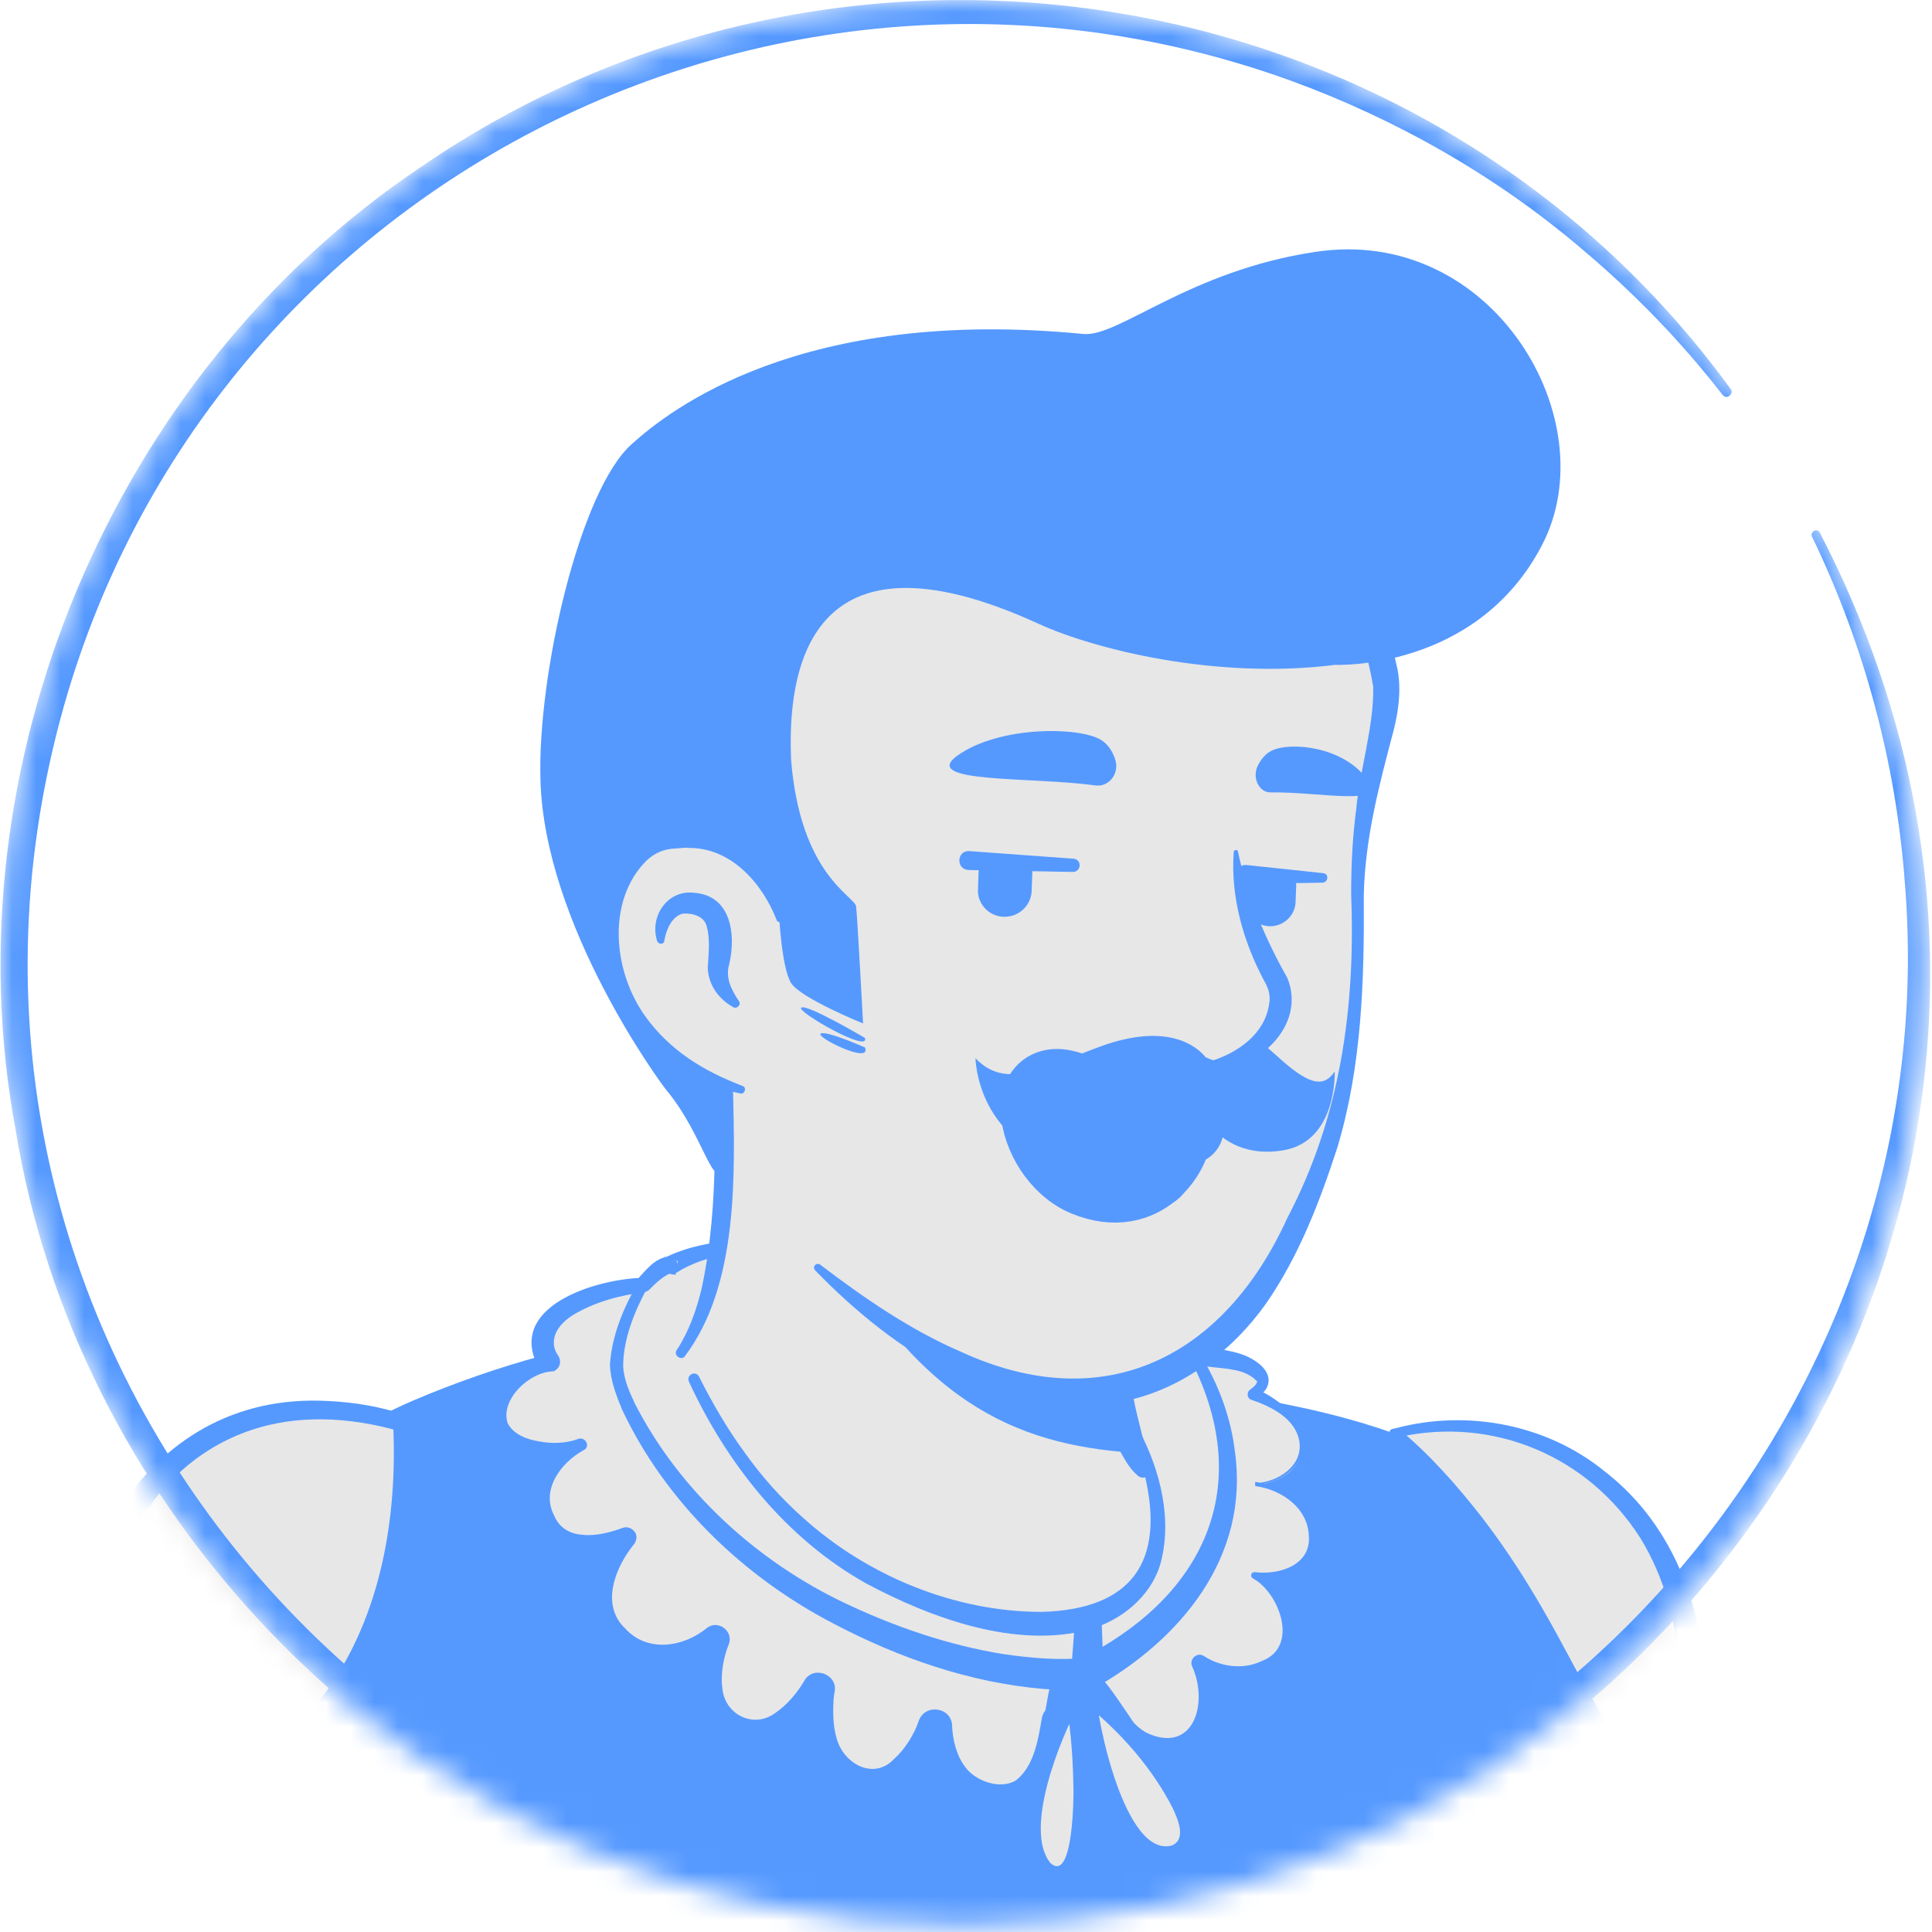<svg width="80" height="80" viewBox="0 0 80 80" fill="none" xmlns="http://www.w3.org/2000/svg">
<mask id="mask0_756_5090" style="mask-type:alpha" maskUnits="userSpaceOnUse" x="0" y="0" width="80" height="80">
<circle cx="39.869" cy="39.869" r="39.869" fill="#D9D9D9"/>
</mask>
<g mask="url(#mask0_756_5090)">
<path d="M61.726 72.784C61.543 72.915 61.334 73.046 61.151 73.177C60.941 73.307 60.758 73.438 60.549 73.543C60.366 73.647 60.209 73.752 60.026 73.856C60 73.882 59.974 73.882 59.948 73.909C59.347 74.275 58.719 74.614 58.092 74.928C57.909 75.033 57.7 75.137 57.517 75.216C57.517 75.216 57.49 75.242 57.464 75.242C57.255 75.347 57.046 75.451 56.837 75.556C56.419 75.765 55.974 75.948 55.556 76.131C55.347 76.235 55.111 76.314 54.902 76.392C54.693 76.471 54.458 76.575 54.249 76.654C54.039 76.732 53.804 76.837 53.595 76.915C53.595 76.915 53.595 76.915 53.569 76.915C53.36 76.993 53.124 77.072 52.915 77.15C52.445 77.307 51.948 77.464 51.477 77.621C51.321 77.673 51.138 77.725 50.981 77.778C50.484 77.935 49.987 78.065 49.49 78.17C49.307 78.222 49.124 78.248 48.915 78.301C48.445 78.405 47.948 78.51 47.477 78.614C47.373 78.641 47.294 78.641 47.19 78.667C47.033 78.693 46.85 78.719 46.693 78.745C46.458 78.771 46.249 78.824 46.013 78.85C45.909 78.876 45.804 78.876 45.7 78.902C45.569 78.928 45.412 78.954 45.255 78.954C44.837 79.007 44.392 79.059 43.974 79.111C43.843 79.137 43.687 79.137 43.556 79.163H43.53C43.347 79.19 43.164 79.19 42.981 79.216C42.798 79.242 42.615 79.242 42.432 79.242C42.327 79.242 42.196 79.268 42.092 79.268C41.883 79.268 41.7 79.294 41.517 79.294C41.255 79.294 41.02 79.32 40.758 79.32C40.497 79.32 40.262 79.32 40 79.32C39.817 79.32 39.634 79.32 39.451 79.32C28.419 79.163 18.51 74.484 11.425 67.059C11.425 67.059 11.425 67.033 11.399 67.033C10.615 66.327 11.294 62.562 14.458 60.183C18.432 57.176 27.948 55.294 27.948 55.294C27.948 55.294 31.634 54.693 45.307 57.542C53.307 59.216 59.399 61.647 62.798 68.235C63.504 69.595 64.209 71.686 61.726 72.784Z" fill="#E7E7E7"/>
<path d="M45.386 57.255C50.405 58.275 55.765 59.373 59.895 62.693C61.281 63.817 62.196 65.464 62.954 67.059C63.32 67.843 63.686 68.654 63.974 69.516C64.131 70.092 64.366 70.745 64.235 71.425C64.209 71.608 64.052 71.843 63.922 71.974C63.32 72.575 62.667 72.941 62.013 73.412C58.17 76.079 53.752 77.961 49.177 78.954C38.98 81.177 27.948 79.451 18.98 74.092C16 72.288 13.255 70.092 10.902 67.503C10.641 67.19 10.641 66.667 10.641 66.327C10.667 65.543 10.876 64.784 11.137 64.079C11.765 62.458 12.575 60.837 13.961 59.712C14.954 59.033 16.026 58.458 17.124 57.987C20.575 56.523 24.209 55.503 27.948 55.085C28.262 55.059 28.314 55.503 28 55.556C24.418 56.288 20.863 57.386 17.543 58.876C16.34 59.477 15.059 60 14.092 60.941C13.177 61.935 12.523 63.163 12 64.418C11.66 65.177 11.425 66.379 11.53 66.981C13.177 68.941 15.111 70.667 17.203 72.157C28.654 80.157 46.039 80.68 58.222 74.013C59.32 73.412 60.392 72.732 61.412 72.026C61.909 71.686 62.431 71.399 62.824 71.007C62.85 70.981 62.824 71.007 62.824 71.033C62.824 71.059 62.797 71.085 62.797 71.085C62.824 70.771 62.719 70.353 62.588 69.935C62.118 68.418 61.36 66.824 60.549 65.438C59.268 63.373 57.098 62.066 54.902 61.02C53.386 60.314 51.791 59.765 50.17 59.242C48.549 58.719 46.902 58.275 45.255 57.883C44.837 57.778 44.967 57.177 45.386 57.255Z" fill="#5599FF"/>
<path d="M70.406 88.993H2.379C2.379 88.993 2.17 72.523 8 64.862C12.262 59.242 20.026 57.751 24.785 56.366C26.013 56.026 27.085 55.634 27.974 55.398C28.262 56.183 31.164 63.869 38.118 66.693C44.105 69.124 47.66 67.503 48.209 64.81C48.549 63.085 47.477 60.261 46.928 59.346C46.615 59.085 46.406 58.693 46.301 58.3L46.092 57.438C46.562 57.333 47.007 57.202 47.477 57.072C47.713 57.124 47.948 57.176 48.183 57.228C51.556 58.039 58.562 58.196 64.419 63.137C71.216 68.784 70.406 88.993 70.406 88.993Z" fill="#5599FF"/>
<path d="M54.248 63.581C54.118 61.725 52.026 61.49 52.026 61.49C52.026 61.49 53.83 61.359 53.908 59.895C53.961 59.059 53.176 58.248 51.895 57.751C52.235 57.568 52.497 57.333 52.314 56.993C51.895 56.235 50.353 56.104 50.013 55.974C48.68 55.477 45.804 52.627 36.784 51.66C34.458 51.425 29.621 51.294 27.712 52.47V52.444C27.477 52.444 27.059 52.784 26.588 53.281C26.065 53.307 24.628 53.464 23.373 54.248C22.379 54.849 22.222 55.791 22.693 56.444C22.091 56.706 21.464 57.124 21.02 57.778C19.739 59.738 22.64 60.418 24 59.895C24 59.895 21.804 61.072 22.588 62.928C23.373 64.784 25.882 63.712 25.882 63.712C25.882 63.712 23.686 66.117 25.543 67.921C27.399 69.725 29.569 67.921 29.569 67.921C29.569 67.921 28.392 70.666 30.353 71.686C32.314 72.706 33.83 70.013 33.83 70.013C33.83 70.013 33.203 72.81 35.111 73.83C37.02 74.849 38.353 72.47 38.641 71.581C38.641 71.581 38.641 74.562 41.333 74.666C42.98 74.745 43.529 72.836 43.686 71.346C44.34 71.372 44.837 71.346 45.098 71.294C45.281 71.242 45.542 71.111 45.856 70.954C46.144 71.477 46.954 72.653 48.261 72.575C49.961 72.496 50.379 70.588 49.621 68.967C49.621 68.967 51.059 69.934 52.549 68.967C54.065 68 52.706 65.673 51.869 65.359C51.948 65.281 54.379 65.411 54.248 63.581Z" fill="#E7E7E7"/>
<path d="M54.196 63.582C54.144 62.431 53.072 61.699 52.026 61.542C51.948 61.542 51.948 61.412 52.026 61.412C52.941 61.359 53.961 60.68 53.804 59.686C53.647 58.745 52.654 58.248 51.817 57.961C51.634 57.908 51.608 57.647 51.765 57.542C51.869 57.464 52 57.359 52.026 57.281C52.078 57.203 52.052 57.176 52.026 57.176C51.556 56.68 50.771 56.68 50.118 56.601C49.804 56.575 49.438 56.392 49.15 56.261C48.418 55.921 47.634 55.477 46.902 55.189C43.922 53.83 40.706 53.281 37.543 52.549C34.824 51.895 30.458 51.137 28 52.706L27.974 52.732C28.131 52.863 27.294 52.706 27.425 52.497C27.399 52.418 27.425 52.418 27.425 52.392V52.366C27.425 52.366 27.425 52.34 27.425 52.418L27.765 52.732C27.791 52.732 27.765 52.732 27.739 52.732C27.399 52.889 27.137 53.15 26.876 53.412C26.824 53.464 26.745 53.49 26.667 53.516C25.726 53.621 24.758 53.882 23.948 54.327C23.582 54.51 23.216 54.797 23.033 55.163C22.876 55.503 22.902 55.843 23.111 56.131C23.242 56.314 23.216 56.601 23.007 56.732C22.98 56.758 22.954 56.784 22.902 56.784C21.909 56.81 20.706 57.961 21.02 58.928C21.255 59.398 21.83 59.608 22.327 59.686C22.876 59.791 23.451 59.765 23.948 59.582C24.078 59.529 24.235 59.608 24.288 59.738C24.34 59.869 24.288 60 24.157 60.052C23.216 60.575 22.379 61.699 22.954 62.771C23.163 63.268 23.608 63.529 24.157 63.555C24.68 63.608 25.281 63.451 25.778 63.268C25.987 63.189 26.222 63.294 26.327 63.503C26.379 63.66 26.353 63.817 26.248 63.948C25.464 64.915 24.863 66.457 25.882 67.425C26.797 68.444 28.288 68.209 29.255 67.425C29.726 67.032 30.405 67.555 30.17 68.104C29.961 68.627 29.83 69.333 29.909 69.882C29.987 70.98 31.19 71.608 32.105 70.928C32.575 70.614 33.02 70.091 33.307 69.595C33.673 68.941 34.693 69.333 34.562 70.039C34.536 70.17 34.51 70.353 34.51 70.536C34.484 71.006 34.51 71.529 34.641 71.974C34.928 73.046 36.183 73.725 37.02 72.837C37.464 72.444 37.856 71.817 38.039 71.268C38.301 70.51 39.425 70.693 39.425 71.477C39.451 72.052 39.608 72.706 39.974 73.176C40.392 73.751 41.412 74.118 42.065 73.725C42.797 73.15 42.98 72.104 43.137 71.163C43.268 70.379 44.209 70.719 44.758 70.64C45.072 70.614 44.967 70.64 45.281 70.51C45.412 70.457 45.516 70.405 45.647 70.327C45.935 70.17 46.275 70.3 46.405 70.562C46.667 71.059 47.033 71.503 47.451 71.738C49.412 72.68 50.065 70.536 49.36 68.993C49.229 68.68 49.595 68.392 49.856 68.575C50.536 69.019 51.477 69.15 52.235 68.784C53.804 68.209 52.993 65.987 51.895 65.359C51.817 65.333 51.791 65.255 51.817 65.176C51.843 65.124 51.895 65.098 51.948 65.098C52.967 65.229 54.301 64.81 54.196 63.582ZM54.327 63.555C54.484 64.889 53.072 65.464 51.948 65.412L52 65.15C52.34 65.281 52.549 65.542 52.758 65.778C53.36 66.536 53.778 67.66 53.229 68.575C52.523 69.569 51.059 69.83 49.961 69.385C49.804 69.333 49.647 69.255 49.49 69.15L49.987 68.732C50.458 69.673 50.641 70.876 50.118 71.869C49.543 72.993 48 73.255 46.954 72.706C46.275 72.366 45.778 71.765 45.412 71.137L46.196 71.372C45.909 71.529 45.621 71.686 45.281 71.791C44.758 71.895 44.261 71.895 43.712 71.869L44.366 71.32C44.235 72.549 43.974 74.013 42.824 74.85C41.569 75.686 39.739 75.189 38.85 74.039C38.275 73.281 38.013 72.418 37.987 71.503L39.373 71.738C37.49 76.81 32.209 74.823 33.229 69.804L34.458 70.274C34.222 70.64 34.013 70.928 33.726 71.242C33.15 71.869 32.418 72.392 31.503 72.47C30.092 72.601 28.758 71.398 28.68 70.013C28.601 69.176 28.758 68.418 29.072 67.634L29.987 68.314C29.778 68.47 29.621 68.575 29.412 68.68C27.529 69.778 25.124 69.098 24.445 66.928C24.131 65.621 24.758 64.34 25.595 63.372L26.065 64.026C24.288 64.732 22.118 64.261 22.118 62.013C22.17 60.941 22.98 60.131 23.869 59.608L24.078 60.078C22.719 60.575 19.922 60 20.601 58.065C20.994 57.15 21.726 56.549 22.51 55.948L22.301 56.627C20.941 54.091 24.68 52.967 26.562 52.915L26.353 53.02C26.719 52.627 27.111 52.078 27.712 52.026C27.895 52.026 28.052 52.183 28.052 52.34C28.052 52.418 28.052 52.418 28.052 52.418C28.052 52.392 28.052 52.392 28.052 52.314C28.183 52.131 27.373 51.948 27.529 52.078L27.582 52.052C28.601 51.555 29.752 51.398 30.85 51.32C33.098 51.163 35.346 51.268 37.595 51.582C41.778 52.131 45.909 53.229 49.49 55.503C50.248 55.974 51.085 55.817 51.869 56.287C52.235 56.497 52.654 56.889 52.497 57.359C52.418 57.621 52.157 57.804 51.948 57.908L51.922 57.464C52.392 57.673 52.837 57.934 53.203 58.274C54.693 59.608 53.856 61.333 51.974 61.49V61.359C53.15 61.542 54.275 62.353 54.327 63.555Z" fill="#5599FF"/>
<path d="M44.078 70.3C44.078 70.3 41.83 76.34 43.503 77.412C45.177 78.483 44.732 70.013 44.732 70.013C44.732 70.013 46.405 77.228 48.549 76.627C50.693 76.026 45.517 70.013 45.124 69.908" fill="#E7E7E7"/>
<path d="M44.706 70.536C43.922 71.921 42.353 75.79 43.504 77.15C44.445 77.987 44.471 74.326 44.445 73.856C44.419 72.575 44.314 71.268 44.053 70.013L44.079 69.804C44.183 69.045 45.307 69.072 45.36 69.83C45.386 71.215 46.589 76.941 48.523 76.418C49.151 76.156 48.758 75.294 48.549 74.849C47.713 73.228 46.458 71.79 45.046 70.64C44.941 70.588 44.863 70.483 44.758 70.457C44.758 70.457 44.758 70.457 44.785 70.483C44.811 70.509 44.863 70.536 44.915 70.536C44.549 70.431 44.366 70.065 44.445 69.699C44.549 69.281 45.046 69.072 45.412 69.307C45.49 69.333 45.543 69.411 45.595 69.464C46.066 69.987 46.406 70.562 46.798 71.111C47.399 72.104 50.379 76.052 48.628 76.732C46.589 77.516 44.758 71.608 44.053 70.143L45.386 69.96C45.255 71.294 45.177 72.575 45.046 73.882C44.889 75.032 44.889 76.235 44.34 77.307C44.079 77.751 43.608 77.777 43.242 77.438C42.824 77.072 42.719 76.47 42.667 75.974C42.562 73.96 43.085 72.052 43.425 70.065C43.504 69.699 43.843 69.464 44.209 69.516C44.706 69.594 44.941 70.143 44.706 70.536Z" fill="#5599FF"/>
<path d="M16.863 58.745C16.863 58.745 18.588 74.588 3.686 75.791C3.686 75.791 1.281 67.843 5.83 61.83C10.039 56.236 16.863 58.745 16.863 58.745Z" fill="#E7E7E7"/>
<path d="M16.967 58.667C17.02 58.745 16.994 58.85 17.02 58.928C17.098 59.869 17.124 60.837 17.072 61.804C16.863 67.007 14.614 72.288 9.778 74.745C7.895 75.713 5.83 76.235 3.739 76.471C3.425 76.497 3.137 76.314 3.059 76.026C2.745 74.85 2.614 73.725 2.536 72.549C1.987 65.673 5.699 57.569 13.595 58.013C14.693 58.065 15.791 58.248 16.837 58.614C16.863 58.614 16.915 58.641 16.967 58.667ZM16.392 59.111C16.445 59.19 16.575 59.294 16.628 59.294C16.549 59.268 16.366 59.216 16.288 59.19C6.771 56.68 2.484 65.909 3.974 74.039C4.052 74.562 4.183 75.111 4.314 75.608L3.608 75.137C12.654 74.51 16.628 67.66 16.288 59.163C16.288 59.111 16.262 58.902 16.262 58.85C16.288 58.928 16.314 59.059 16.392 59.111Z" fill="#5599FF"/>
<path d="M57.648 59.294C57.648 59.294 60.68 61.594 63.713 67.294C65.281 70.248 66.641 73.699 69.778 75.215C69.778 75.215 71.321 67.869 68.288 63.451C64.053 57.281 57.648 59.294 57.648 59.294Z" fill="#E7E7E7"/>
<path d="M57.909 59.32C57.935 59.268 57.909 59.137 57.857 59.111L57.883 59.137C59.19 60.209 60.314 61.49 61.36 62.824C62.406 64.183 63.321 65.621 64.157 67.111C65.726 69.882 67.085 73.229 70.092 74.614L69.151 75.085C69.831 71.346 69.987 67.033 67.922 63.686C65.778 60.314 61.857 58.64 57.935 59.503L57.857 59.529H57.804H57.778C57.804 59.529 57.909 59.399 57.909 59.32ZM57.543 59.268C57.569 59.163 57.7 59.163 57.804 59.137C60.759 58.353 64.053 58.98 66.432 60.915C70.38 63.974 71.059 69.098 70.615 73.778C70.563 74.301 70.51 74.823 70.406 75.373C70.327 75.791 69.831 76 69.465 75.817C68.654 75.399 67.896 74.823 67.295 74.17C65.491 72.261 64.497 69.752 63.373 67.503C61.883 64.575 60.105 61.725 57.674 59.477C57.621 59.425 57.543 59.346 57.543 59.268Z" fill="#5599FF"/>
<path d="M26.798 53.333C26.275 54.3 25.804 55.451 25.804 56.575C25.831 57.124 26.066 57.647 26.301 58.144C28.157 61.751 31.347 64.653 34.981 66.379C37.072 67.372 39.295 68.13 41.569 68.496C42.667 68.653 43.818 68.758 44.916 68.653L44.706 68.706C49.648 66.248 51.948 61.856 49.465 56.627C49.334 56.366 49.726 56.13 49.883 56.392C50.536 57.542 50.981 58.797 51.138 60.13C51.739 64.47 48.889 67.895 45.308 69.908C45.255 69.934 45.177 69.961 45.099 69.961C44.419 70.013 43.844 69.987 43.19 69.934C40.157 69.673 37.229 68.653 34.536 67.242C30.798 65.307 27.556 62.196 25.752 58.353C25.517 57.778 25.282 57.176 25.255 56.523C25.334 55.268 25.831 54.144 26.432 53.072C26.589 52.862 26.955 53.098 26.798 53.333Z" fill="#5599FF"/>
<path d="M44.34 69.307C44.68 65.49 44.811 61.568 44.053 57.804C44 57.568 44.157 57.307 44.392 57.255C44.654 57.202 44.915 57.385 44.941 57.647C45.072 58.614 45.177 59.608 45.255 60.575C45.49 63.398 45.595 66.509 45.7 69.359C45.673 70.3 44.262 70.248 44.34 69.307Z" fill="#5599FF"/>
<path d="M44.863 62.327C45.571 62.327 46.144 61.753 46.144 61.046C46.144 60.338 45.571 59.765 44.863 59.765C44.156 59.765 43.582 60.338 43.582 61.046C43.582 61.753 44.156 62.327 44.863 62.327Z" fill="#5599FF"/>
<path d="M45.046 66.275C45.754 66.275 46.327 65.701 46.327 64.993C46.327 64.286 45.754 63.712 45.046 63.712C44.339 63.712 43.765 64.286 43.765 64.993C43.765 65.701 44.339 66.275 45.046 66.275Z" fill="#5599FF"/>
<path d="M47.843 64.209C47.294 66.902 43.738 68.523 37.752 66.092C31.529 63.582 28.837 57.595 28.157 55.817C31.843 48.915 29.281 44.131 29.281 44.131C37.778 43.399 45.203 53.334 45.203 53.334L46.353 58.248C46.457 58.667 46.666 59.033 46.98 59.294C47.529 60.262 48.183 62.484 47.843 64.209Z" fill="#E7E7E7"/>
<path d="M28.026 55.896C28.523 55.137 28.837 54.248 29.046 53.386C29.438 51.582 29.569 49.752 29.595 47.922V47.242C29.516 46.562 29.281 45.856 29.02 45.229C28.68 44.392 29.909 43.869 30.301 44.706C30.353 44.811 30.353 44.994 30.353 45.098C30.431 48.654 30.588 53.229 28.34 56.183C28.183 56.34 27.869 56.105 28.026 55.896Z" fill="#5599FF"/>
<path d="M45.49 53.281C45.883 53.516 46.013 53.83 46.066 54.144C46.222 54.771 46.17 55.451 46.327 56.105C46.458 56.732 46.85 57.333 46.954 57.987C47.085 58.667 47.477 60.105 47.634 60.81C47.686 60.967 47.582 61.15 47.399 61.176C47.294 61.203 47.216 61.176 47.137 61.124C46.797 60.837 46.641 60.549 46.431 60.183C46.092 59.556 45.856 58.98 45.647 58.274C45.464 57.647 45.543 56.967 45.386 56.314C45.255 55.686 44.889 55.085 44.758 54.431C44.68 54.118 44.654 53.778 44.889 53.386C45.046 53.229 45.307 53.176 45.49 53.281Z" fill="#5599FF"/>
<path d="M47.372 60.183C42.379 59.922 38.3 58.353 34.327 51.268C37.673 54.222 41.621 55.346 45.778 55.869L46.327 58.275C46.431 58.693 47.059 59.922 47.372 60.183Z" fill="#5599FF"/>
<path d="M47.163 59.216C48.052 60.889 48.575 62.981 48.026 64.837C47.608 66.144 46.405 67.111 45.098 67.477C42.065 68.288 38.562 67.007 35.869 65.569C32.549 63.713 30.091 60.602 28.523 57.203C28.418 56.941 28.784 56.732 28.941 56.994C29.49 58.092 30.118 59.164 30.823 60.131C31.529 61.124 32.34 62.039 33.255 62.85C35.922 65.255 39.529 66.745 43.137 66.745C46.85 66.641 48.261 64.68 47.399 61.072C47.268 60.497 47.059 59.896 46.771 59.399C46.614 59.19 47.007 58.955 47.163 59.216Z" fill="#5599FF"/>
<path d="M57.281 27.817C57.752 30.013 56.183 32.366 56.183 38.222C56.183 44.209 55.085 50.719 50.562 55.242C46.666 59.137 42.196 58.98 36.941 54.876C36.209 54.301 33.647 52.366 32.993 51.712C32.235 50.954 31.817 50.405 31.451 49.83C31.137 49.307 31.215 46.275 30.771 45.569C29.621 43.66 29.385 45.725 27.895 44.052C25.83 41.804 23.346 37.281 24.575 29.281C26.562 16.314 36.836 14.797 44.444 16.235C52.104 17.699 56.026 22.039 57.281 27.817Z" fill="#E7E7E7"/>
<path d="M29.203 46.379C28.601 45.386 27.843 44.497 27.137 43.582C26.431 42.614 25.856 41.595 25.386 40.497C22.719 34.039 23.111 25.595 27.843 20.157C31.085 16.444 36.209 15.216 40.915 15.477C45.621 15.765 50.51 16.967 53.987 20.366C56 22.327 57.281 24.941 57.856 27.66C58.039 28.523 57.908 29.464 57.699 30.274C57.098 32.549 56.523 34.719 56.471 37.072C56.497 40.575 56.392 44.157 55.373 47.529C54.641 49.778 53.778 52.026 52.418 53.987C51.007 55.974 48.889 57.569 46.458 58.039C41.569 59.033 36.993 55.948 33.752 52.601C33.621 52.444 33.804 52.261 33.961 52.366C35.817 53.778 37.725 55.085 39.791 55.974C45.752 58.719 50.693 56.183 53.307 50.431C55.503 46.248 56.131 41.725 55.948 37.046C55.948 35.869 56 34.693 56.157 33.516C56.314 31.817 56.889 30.118 56.863 28.444C56.418 25.726 55.163 23.111 53.281 21.098C48.81 16.366 40.235 14.98 34.222 17.124C27.137 19.634 25.229 26.771 24.837 33.595C24.575 37.673 25.778 41.673 28.863 44.471L30.091 45.752C30.51 46.327 29.621 47.007 29.203 46.379Z" fill="#5599FF"/>
<path d="M32.288 38.065C32.288 38.065 31.477 34.144 27.66 34.614C24.366 35.033 23.216 42.928 30.693 45.124" fill="#E7E7E7"/>
<path d="M30.353 41.7C29.752 41.36 29.333 40.784 29.307 40.079C29.333 39.556 29.412 38.954 29.281 38.431C29.203 37.935 28.68 37.804 28.288 37.83C27.869 37.909 27.608 38.431 27.529 38.85C27.529 38.876 27.503 38.954 27.503 38.98C27.477 39.111 27.268 39.111 27.216 38.98C26.876 37.961 27.634 36.837 28.732 36.967C30.275 37.072 30.484 38.693 30.196 39.922C30.039 40.445 30.248 40.915 30.536 41.36L30.588 41.438C30.719 41.595 30.51 41.804 30.353 41.7Z" fill="#5599FF"/>
<path d="M51.268 35.294C51.66 37.151 52.392 38.876 53.307 40.497C54.117 42.484 52.026 44.366 50.17 44.288C49.961 44.288 49.934 44 50.117 43.948C51.294 43.582 52.366 42.798 52.549 41.595C52.627 41.229 52.523 40.915 52.34 40.602C51.477 38.981 50.954 37.124 51.085 35.294C51.085 35.164 51.268 35.164 51.268 35.294Z" fill="#5599FF"/>
<path d="M32.157 38.091C31.556 36.549 30.249 35.085 28.497 35.111C28.34 35.085 28.079 35.137 27.922 35.137C27.477 35.163 27.111 35.32 26.771 35.634C25.098 37.307 25.386 40.261 26.745 42.117C27.216 42.771 27.817 43.346 28.497 43.817C29.177 44.288 29.935 44.654 30.745 44.967C30.928 45.02 30.85 45.307 30.667 45.281C28.915 44.915 27.242 44.052 26.092 42.614C24.314 40.471 23.948 36.889 26.066 34.797C26.536 34.379 27.19 34.065 27.843 34.065C28.053 34.065 28.366 34.013 28.576 34.065C29.674 34.117 30.719 34.666 31.399 35.529C32 36.261 32.34 37.15 32.445 38.039C32.445 38.196 32.209 38.248 32.157 38.091Z" fill="#5599FF"/>
<path d="M48.68 46.797C48.706 47.216 48.392 47.948 47.817 48.471C44.863 46.667 43.53 47.608 43.53 47.608C42.484 46.013 42.719 43.843 45.255 45.49C47.007 46.641 48.105 46.824 48.68 46.797Z" fill="#5599FF"/>
<path d="M47.791 48.497C47.163 49.046 46.222 49.386 44.941 48.863C44.34 48.627 43.869 48.157 43.503 47.634C43.53 47.634 44.837 46.693 47.791 48.497Z" fill="#E7E7E7"/>
<path d="M49.176 46.719C49.176 46.719 48.078 47.32 45.255 45.516C41.882 43.346 42.562 47.895 44.941 48.863C47.425 49.882 48.706 47.66 48.68 46.824" stroke="#5599FF" stroke-width="3" stroke-miterlimit="10" stroke-linecap="round" stroke-linejoin="round"/>
<path d="M43.529 47.634C43.529 47.634 44.863 46.693 47.817 48.497" stroke="#5599FF" stroke-width="3" stroke-miterlimit="10" stroke-linecap="round" stroke-linejoin="round"/>
<path d="M42.745 36.105C42.745 36.131 42.745 36.157 42.745 36.157L42.719 36.889C42.693 37.516 42.17 37.987 41.543 37.961C40.915 37.935 40.445 37.386 40.497 36.784L40.523 36.052C40.523 35.922 40.576 35.765 40.628 35.66L42.719 35.765C42.719 35.869 42.745 35.974 42.745 36.105Z" fill="#5599FF"/>
<path d="M53.673 36.68L53.647 37.359C53.621 37.934 53.124 38.379 52.549 38.353C51.974 38.327 51.53 37.83 51.556 37.255L51.582 36.575C51.582 36.444 51.608 36.314 51.66 36.209L53.621 36.287C53.647 36.418 53.673 36.549 53.673 36.68Z" fill="#5599FF"/>
<path d="M45.36 32.523C45.935 32.601 46.379 32 46.17 31.425C46.066 31.111 45.883 30.823 45.595 30.64C44.706 30.091 41.386 30.039 39.634 31.294C38.066 32.444 42.745 32.157 45.36 32.523Z" fill="#5599FF"/>
<path d="M52.601 32.811C52.131 32.811 51.843 32.209 52.078 31.712C52.209 31.451 52.392 31.216 52.654 31.085C53.464 30.693 55.634 30.928 56.601 32.262C57.464 33.438 54.771 32.784 52.601 32.811Z" fill="#5599FF"/>
<path d="M44.418 36.105L40.104 36.026C39.582 36 39.608 35.216 40.131 35.242L44.444 35.556C44.81 35.582 44.784 36.105 44.418 36.105Z" fill="#5599FF"/>
<path d="M54.771 36.549L51.582 36.601C51.059 36.601 51.033 35.843 51.556 35.817C51.582 35.817 51.582 35.817 51.608 35.817L54.797 36.157C55.033 36.183 55.007 36.523 54.771 36.549Z" fill="#5599FF"/>
<path d="M54.457 10.431C49.229 11.216 46.327 13.961 44.863 13.83C33.15 12.68 27.712 16.993 26.17 18.379C24 20.288 22.248 27.974 22.379 32.288C22.536 38.301 27.346 44.837 27.582 45.124C29.176 47.033 29.569 49.542 29.961 48.157C30.091 47.712 29.725 45.359 29.856 44.837C23.32 42.327 24.497 35.033 27.686 34.614C31.032 34.196 32.078 37.176 32.261 37.908C32.261 37.908 32.366 40.078 32.758 40.706C33.15 41.333 35.738 42.379 35.738 42.379C35.738 42.379 35.503 37.987 35.451 37.542C35.399 37.098 33.15 36.261 32.758 31.477C32.601 27.922 33.359 21.412 43.006 25.83C45.281 26.876 50.353 28.157 55.294 27.529C55.294 27.529 61.124 27.791 63.843 22.588C66.562 17.412 61.804 9.307 54.457 10.431Z" fill="#5599FF"/>
<path d="M35.817 42.98C35.817 42.98 33.385 41.543 33.176 41.726C32.967 41.882 36.026 43.634 35.817 42.98Z" fill="#5599FF"/>
<path d="M35.817 43.373C35.817 43.373 34.222 42.667 33.987 42.797C33.725 42.928 36.105 44.105 35.817 43.373Z" fill="#5599FF"/>
<path d="M53.124 47.634C51.216 47.948 50.248 46.85 49.882 46.327C49.229 47.634 47.66 48.758 44.523 48.209C40.444 47.503 40.392 43.817 40.392 43.817C41.673 45.177 43.32 44.157 45.595 43.32C48.288 42.353 49.516 43.268 49.935 43.791C49.987 43.739 50.562 44.392 51.739 43.164C52 42.902 52.471 43.373 52.863 43.713C54.17 44.915 54.797 45.072 55.268 44.366C55.268 44.392 55.373 47.268 53.124 47.634Z" fill="#5599FF"/>
<path d="M75.346 22.039C91.216 52.601 63.32 87.085 30.065 78.666C15.137 74.954 3.137 62.013 0.653 46.823C-2.17 31.712 4.653 15.477 17.412 6.928C34.902 -5.098 59.137 -1.098 71.66 16.104C71.738 16.183 71.712 16.314 71.608 16.392C71.529 16.47 71.398 16.444 71.32 16.34C69.595 14.117 67.634 12.104 65.49 10.3C61.961 7.294 57.83 4.941 53.464 3.346C31.242 -4.706 6.85 8.68 1.987 31.921C-3.503 57.961 18.64 81.934 45.046 78.353C65.412 75.791 80.549 56.993 78.876 36.549C78.51 31.608 77.203 26.719 75.032 22.222C74.98 22.144 75.032 22.039 75.111 21.987C75.189 21.934 75.294 21.961 75.346 22.039Z" fill="#5599FF"/>
</g>
</svg>
